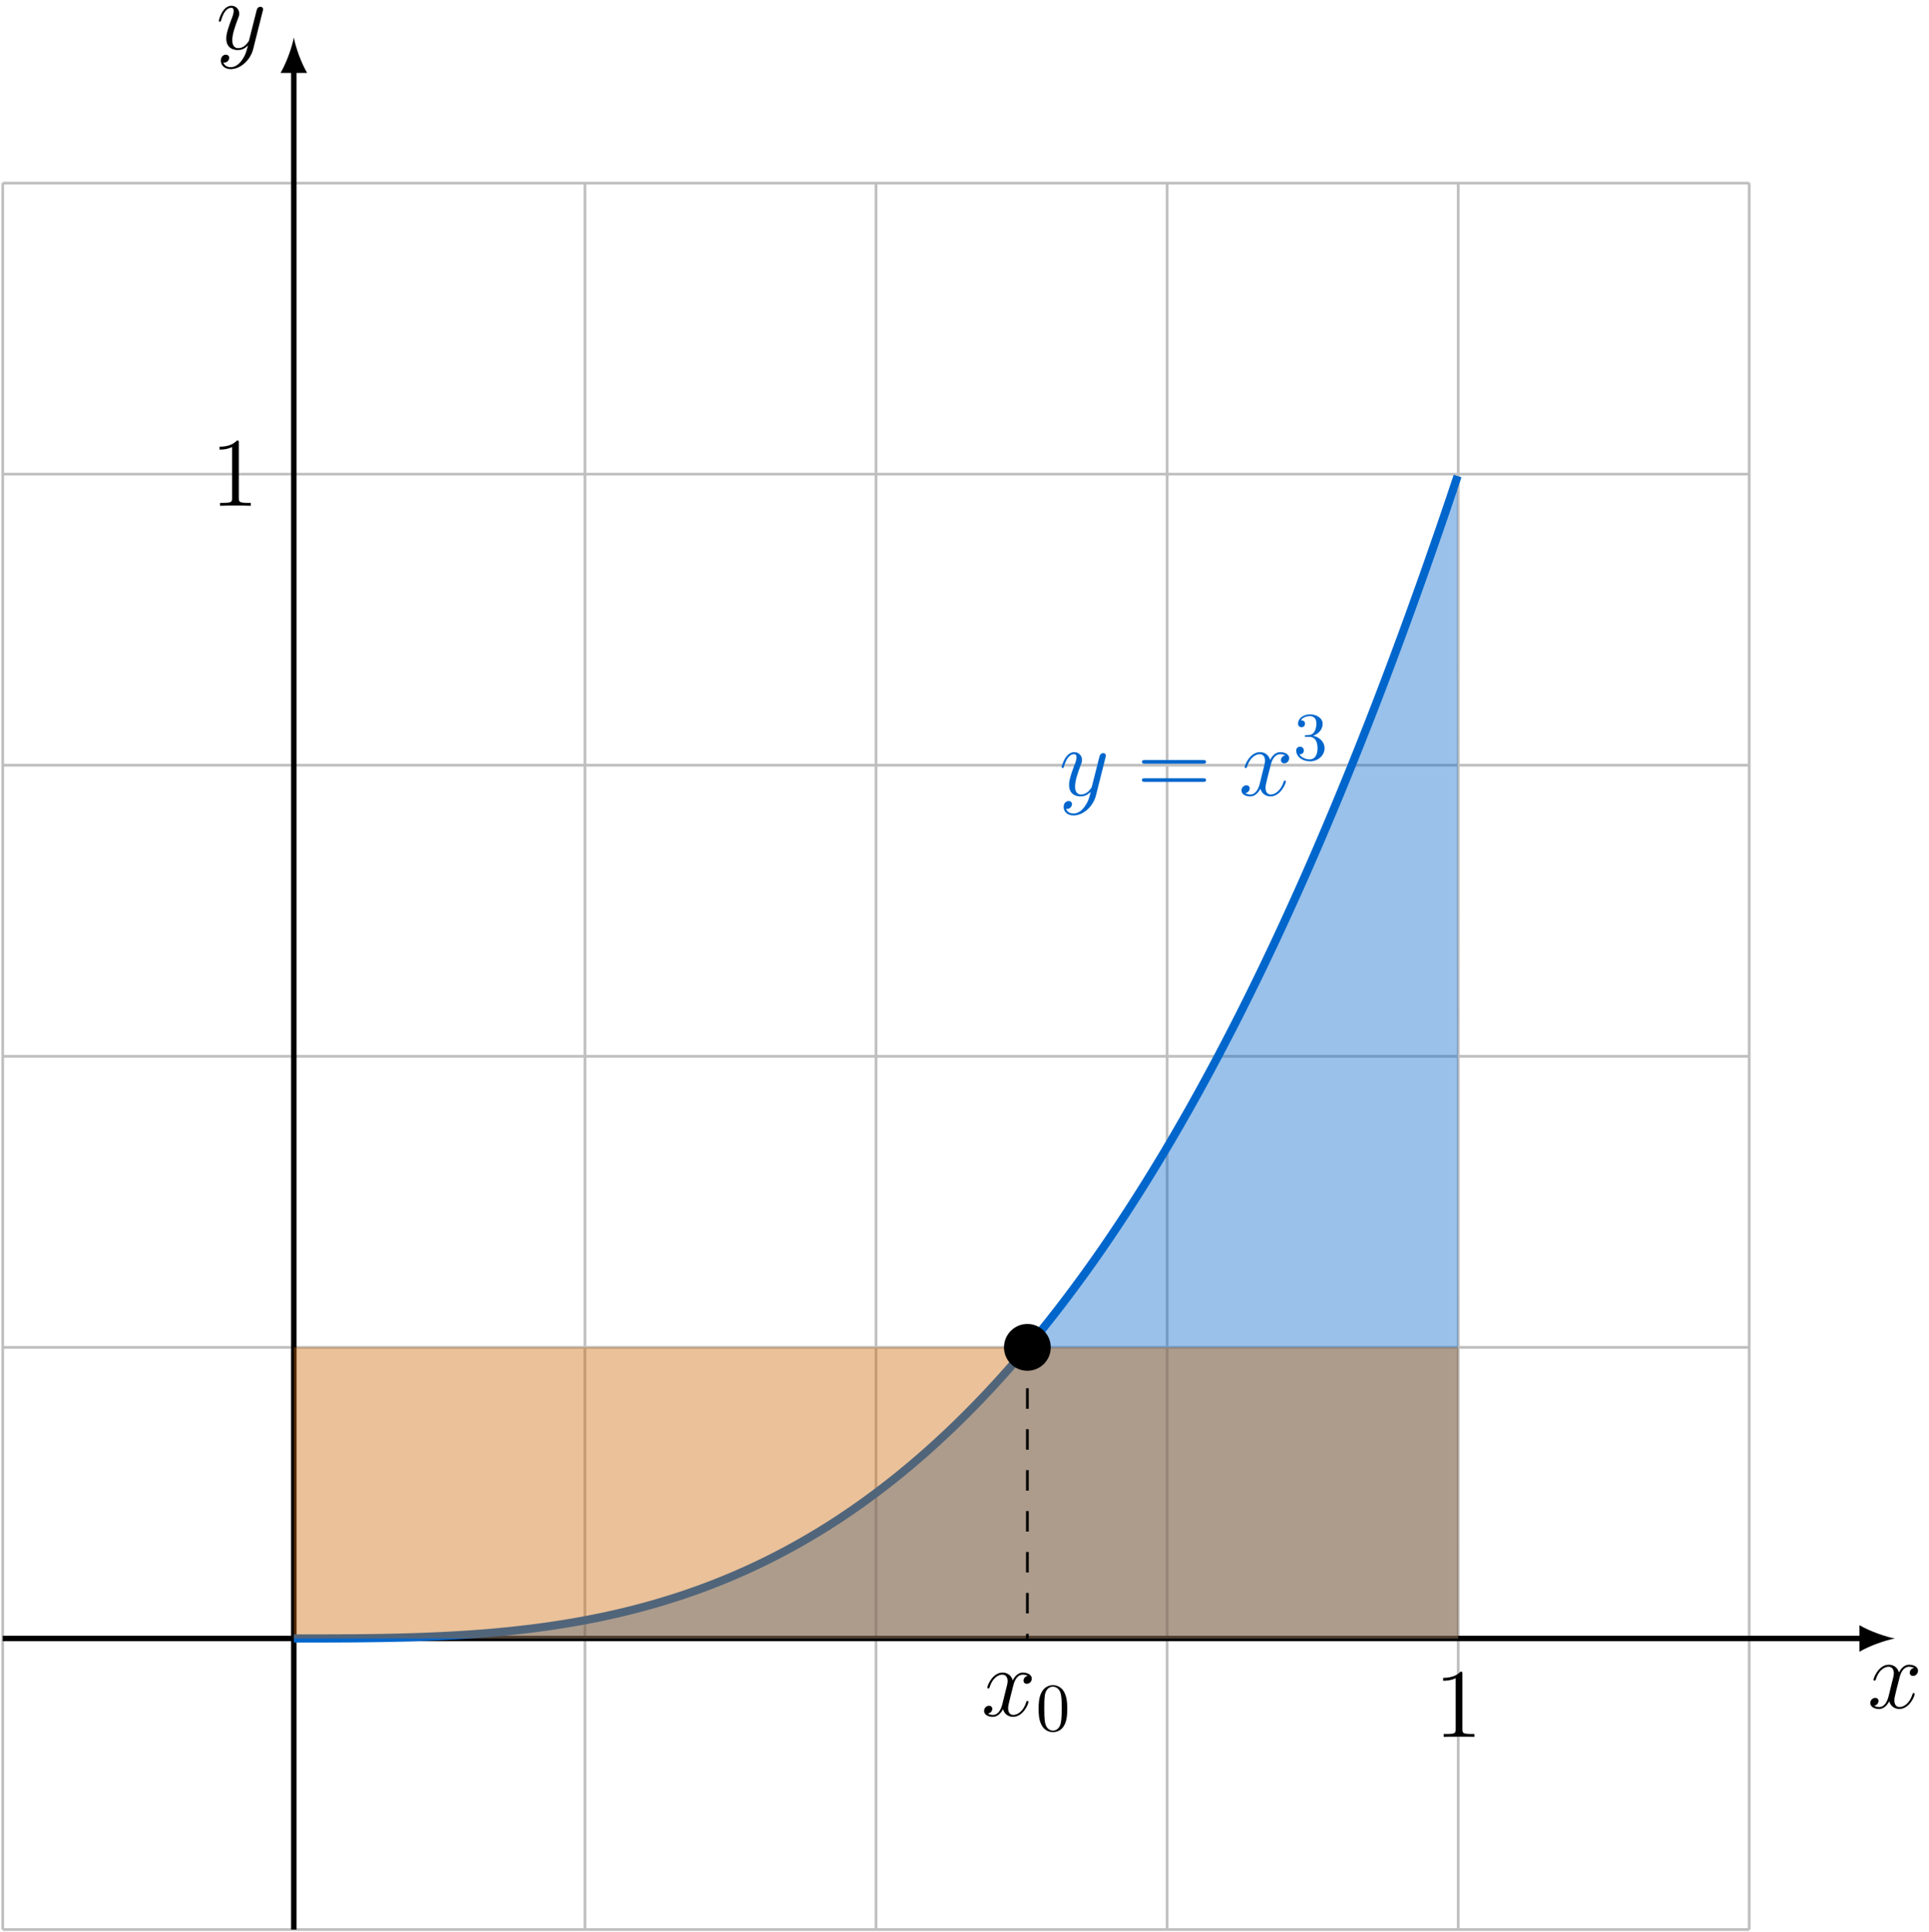 <?xml version="1.0" encoding="UTF-8"?>
<svg xmlns="http://www.w3.org/2000/svg" xmlns:xlink="http://www.w3.org/1999/xlink" width="281.764" height="282.256" viewBox="0 0 281.764 282.256">
<defs>
<g>
<g id="glyph-0-0">
<path d="M 6.797 -5.859 C 6.344 -5.766 6.172 -5.422 6.172 -5.156 C 6.172 -4.812 6.438 -4.688 6.641 -4.688 C 7.078 -4.688 7.375 -5.062 7.375 -5.453 C 7.375 -6.047 6.688 -6.328 6.078 -6.328 C 5.203 -6.328 4.719 -5.469 4.594 -5.188 C 4.266 -6.266 3.375 -6.328 3.109 -6.328 C 1.656 -6.328 0.875 -4.453 0.875 -4.125 C 0.875 -4.078 0.938 -4 1.031 -4 C 1.141 -4 1.172 -4.094 1.203 -4.141 C 1.688 -5.734 2.656 -6.031 3.062 -6.031 C 3.719 -6.031 3.844 -5.438 3.844 -5.094 C 3.844 -4.781 3.766 -4.453 3.578 -3.766 L 3.094 -1.797 C 2.891 -0.938 2.469 -0.141 1.703 -0.141 C 1.641 -0.141 1.281 -0.141 0.969 -0.328 C 1.484 -0.438 1.609 -0.859 1.609 -1.031 C 1.609 -1.312 1.391 -1.484 1.125 -1.484 C 0.781 -1.484 0.406 -1.188 0.406 -0.734 C 0.406 -0.125 1.078 0.141 1.688 0.141 C 2.375 0.141 2.875 -0.406 3.172 -0.984 C 3.406 -0.141 4.109 0.141 4.641 0.141 C 6.109 0.141 6.891 -1.734 6.891 -2.047 C 6.891 -2.125 6.828 -2.188 6.734 -2.188 C 6.609 -2.188 6.594 -2.109 6.562 -2 C 6.172 -0.734 5.328 -0.141 4.688 -0.141 C 4.188 -0.141 3.922 -0.516 3.922 -1.109 C 3.922 -1.422 3.969 -1.656 4.203 -2.594 L 4.703 -4.547 C 4.922 -5.406 5.406 -6.031 6.062 -6.031 C 6.094 -6.031 6.5 -6.031 6.797 -5.859 Z M 6.797 -5.859 "/>
</g>
<g id="glyph-0-1">
<path d="M 3.766 1.609 C 3.391 2.156 2.828 2.641 2.125 2.641 C 1.953 2.641 1.266 2.609 1.047 1.953 C 1.094 1.969 1.156 1.969 1.188 1.969 C 1.625 1.969 1.906 1.594 1.906 1.266 C 1.906 0.938 1.641 0.812 1.422 0.812 C 1.188 0.812 0.688 0.984 0.688 1.688 C 0.688 2.422 1.312 2.922 2.125 2.922 C 3.562 2.922 5 1.609 5.406 0.016 L 6.812 -5.578 C 6.828 -5.656 6.859 -5.734 6.859 -5.828 C 6.859 -6.031 6.688 -6.188 6.469 -6.188 C 6.344 -6.188 6.031 -6.125 5.922 -5.688 L 4.859 -1.484 C 4.797 -1.219 4.797 -1.188 4.672 -1.031 C 4.391 -0.625 3.922 -0.141 3.234 -0.141 C 2.422 -0.141 2.359 -0.938 2.359 -1.312 C 2.359 -2.141 2.734 -3.234 3.125 -4.281 C 3.281 -4.688 3.375 -4.891 3.375 -5.172 C 3.375 -5.781 2.938 -6.328 2.234 -6.328 C 0.922 -6.328 0.391 -4.25 0.391 -4.125 C 0.391 -4.078 0.438 -4 0.547 -4 C 0.672 -4 0.688 -4.062 0.75 -4.266 C 1.094 -5.469 1.641 -6.031 2.188 -6.031 C 2.328 -6.031 2.562 -6.031 2.562 -5.562 C 2.562 -5.188 2.406 -4.781 2.188 -4.234 C 1.484 -2.359 1.484 -1.875 1.484 -1.531 C 1.484 -0.172 2.469 0.141 3.188 0.141 C 3.594 0.141 4.109 0.016 4.625 -0.516 L 4.641 -0.5 C 4.422 0.344 4.281 0.906 3.766 1.609 Z M 3.766 1.609 "/>
</g>
<g id="glyph-1-0">
<path d="M 9.688 -4.641 C 9.891 -4.641 10.141 -4.641 10.141 -4.906 C 10.141 -5.172 9.891 -5.172 9.688 -5.172 L 1.234 -5.172 C 1.031 -5.172 0.781 -5.172 0.781 -4.922 C 0.781 -4.641 1.016 -4.641 1.234 -4.641 Z M 9.688 -1.984 C 9.891 -1.984 10.141 -1.984 10.141 -2.234 C 10.141 -2.516 9.891 -2.516 9.688 -2.516 L 1.234 -2.516 C 1.031 -2.516 0.781 -2.516 0.781 -2.25 C 0.781 -1.984 1.016 -1.984 1.234 -1.984 Z M 9.688 -1.984 "/>
</g>
<g id="glyph-1-1">
<path d="M 4.125 -9.188 C 4.125 -9.531 4.125 -9.531 3.844 -9.531 C 3.5 -9.156 2.781 -8.625 1.312 -8.625 L 1.312 -8.203 C 1.641 -8.203 2.359 -8.203 3.141 -8.578 L 3.141 -1.109 C 3.141 -0.594 3.094 -0.422 1.844 -0.422 L 1.391 -0.422 L 1.391 0 C 1.781 -0.031 3.172 -0.031 3.641 -0.031 C 4.109 -0.031 5.5 -0.031 5.875 0 L 5.875 -0.422 L 5.438 -0.422 C 4.172 -0.422 4.125 -0.594 4.125 -1.109 Z M 4.125 -9.188 "/>
</g>
<g id="glyph-2-0">
<path d="M 2.891 -3.516 C 3.703 -3.781 4.281 -4.469 4.281 -5.266 C 4.281 -6.078 3.406 -6.641 2.453 -6.641 C 1.453 -6.641 0.688 -6.047 0.688 -5.281 C 0.688 -4.953 0.906 -4.766 1.203 -4.766 C 1.5 -4.766 1.703 -4.984 1.703 -5.281 C 1.703 -5.766 1.234 -5.766 1.094 -5.766 C 1.391 -6.266 2.047 -6.391 2.406 -6.391 C 2.828 -6.391 3.375 -6.172 3.375 -5.281 C 3.375 -5.156 3.344 -4.578 3.094 -4.141 C 2.797 -3.656 2.453 -3.625 2.203 -3.625 C 2.125 -3.609 1.891 -3.594 1.812 -3.594 C 1.734 -3.578 1.672 -3.562 1.672 -3.469 C 1.672 -3.359 1.734 -3.359 1.906 -3.359 L 2.344 -3.359 C 3.156 -3.359 3.531 -2.688 3.531 -1.703 C 3.531 -0.344 2.844 -0.062 2.406 -0.062 C 1.969 -0.062 1.219 -0.234 0.875 -0.812 C 1.219 -0.766 1.531 -0.984 1.531 -1.359 C 1.531 -1.719 1.266 -1.922 0.984 -1.922 C 0.734 -1.922 0.422 -1.781 0.422 -1.344 C 0.422 -0.438 1.344 0.219 2.438 0.219 C 3.656 0.219 4.562 -0.688 4.562 -1.703 C 4.562 -2.516 3.922 -3.297 2.891 -3.516 Z M 2.891 -3.516 "/>
</g>
<g id="glyph-2-1">
<path d="M 4.578 -3.188 C 4.578 -3.984 4.531 -4.781 4.188 -5.516 C 3.734 -6.484 2.906 -6.641 2.5 -6.641 C 1.891 -6.641 1.172 -6.375 0.75 -5.453 C 0.438 -4.766 0.391 -3.984 0.391 -3.188 C 0.391 -2.438 0.422 -1.547 0.844 -0.781 C 1.266 0.016 2 0.219 2.484 0.219 C 3.016 0.219 3.781 0.016 4.219 -0.938 C 4.531 -1.625 4.578 -2.406 4.578 -3.188 Z M 2.484 0 C 2.094 0 1.5 -0.25 1.328 -1.203 C 1.219 -1.797 1.219 -2.719 1.219 -3.312 C 1.219 -3.953 1.219 -4.609 1.297 -5.141 C 1.484 -6.328 2.234 -6.422 2.484 -6.422 C 2.812 -6.422 3.469 -6.234 3.656 -5.25 C 3.766 -4.688 3.766 -3.938 3.766 -3.312 C 3.766 -2.562 3.766 -1.891 3.656 -1.25 C 3.5 -0.297 2.938 0 2.484 0 Z M 2.484 0 "/>
</g>
</g>
<clipPath id="clip-0">
<path clip-rule="nonzero" d="M 0 26 L 256 26 L 256 282.258 L 0 282.258 Z M 0 26 "/>
</clipPath>
<clipPath id="clip-1">
<path clip-rule="nonzero" d="M 42 9 L 44 9 L 44 282.258 L 42 282.258 Z M 42 9 "/>
</clipPath>
</defs>
<g clip-path="url(#clip-0)">
<path fill="none" stroke-width="0.399" stroke-linecap="butt" stroke-linejoin="miter" stroke="rgb(75%, 75%, 75%)" stroke-opacity="1" stroke-miterlimit="10" d="M -42.52 -42.521 L 212.602 -42.521 M -42.52 -0.002 L 212.602 -0.002 M -42.52 42.522 L 212.602 42.522 M -42.52 85.041 L 212.602 85.041 M -42.52 127.561 L 212.602 127.561 M -42.52 170.08 L 212.602 170.08 M -42.52 212.588 L 212.602 212.588 M -42.52 -42.521 L -42.52 212.6 M -0 -42.521 L -0 212.6 M 42.52 -42.521 L 42.52 212.6 M 85.039 -42.521 L 85.039 212.6 M 127.562 -42.521 L 127.562 212.6 M 170.082 -42.521 L 170.082 212.6 M 212.586 -42.521 L 212.586 212.6 " transform="matrix(1, 0, 0, -1, 42.918, 239.338)"/>
</g>
<path fill="none" stroke-width="0.797" stroke-linecap="butt" stroke-linejoin="miter" stroke="rgb(0%, 0%, 0%)" stroke-opacity="1" stroke-miterlimit="10" d="M -42.52 -0.002 L 229.199 -0.002 " transform="matrix(1, 0, 0, -1, 42.918, 239.338)"/>
<path fill-rule="nonzero" fill="rgb(0%, 0%, 0%)" fill-opacity="1" d="M 276.777 239.34 C 275.398 239.078 273.152 238.301 271.598 237.395 L 271.598 241.281 C 273.152 240.375 275.398 239.598 276.777 239.34 "/>
<g fill="rgb(0%, 0%, 0%)" fill-opacity="1">
<use xlink:href="#glyph-0-0" x="272.785" y="249.5"/>
</g>
<g clip-path="url(#clip-1)">
<path fill="none" stroke-width="0.797" stroke-linecap="butt" stroke-linejoin="miter" stroke="rgb(0%, 0%, 0%)" stroke-opacity="1" stroke-miterlimit="10" d="M -0 -42.521 L -0 229.197 " transform="matrix(1, 0, 0, -1, 42.918, 239.338)"/>
</g>
<path fill-rule="nonzero" fill="rgb(0%, 0%, 0%)" fill-opacity="1" d="M 42.918 5.477 C 42.66 6.859 41.883 9.102 40.977 10.656 L 44.859 10.656 C 43.953 9.102 43.176 6.859 42.918 5.477 "/>
<g fill="rgb(0%, 0%, 0%)" fill-opacity="1">
<use xlink:href="#glyph-0-1" x="31.569" y="7.173"/>
</g>
<path fill-rule="nonzero" fill="rgb(0%, 40.015%, 79.999%)" fill-opacity="0.4" d="M 42.918 239.34 C 42.918 239.34 43.164 239.34 43.258 239.34 C 43.352 239.34 43.504 239.34 43.598 239.34 C 43.691 239.34 43.844 239.34 43.938 239.34 C 44.031 239.34 44.184 239.34 44.277 239.34 C 44.371 239.34 44.523 239.34 44.617 239.34 C 44.711 239.34 44.863 239.34 44.957 239.34 C 45.051 239.34 45.203 239.34 45.297 239.34 C 45.391 239.34 45.543 239.336 45.637 239.336 C 45.73 239.336 45.883 239.336 45.977 239.336 C 46.07 239.336 46.223 239.336 46.316 239.336 C 46.41 239.336 46.562 239.336 46.656 239.336 C 46.754 239.336 46.902 239.336 46.996 239.336 C 47.094 239.336 47.242 239.336 47.336 239.336 C 47.434 239.336 47.582 239.336 47.676 239.336 C 47.773 239.336 47.922 239.332 48.02 239.332 C 48.113 239.332 48.262 239.332 48.359 239.332 C 48.453 239.332 48.602 239.332 48.699 239.332 C 48.793 239.332 48.941 239.332 49.039 239.332 C 49.133 239.328 49.281 239.328 49.379 239.328 C 49.473 239.328 49.625 239.328 49.719 239.328 C 49.812 239.328 49.965 239.328 50.059 239.324 C 50.152 239.324 50.305 239.324 50.398 239.324 C 50.492 239.324 50.645 239.324 50.738 239.32 C 50.832 239.32 50.984 239.32 51.078 239.32 C 51.172 239.32 51.324 239.316 51.418 239.316 C 51.512 239.316 51.664 239.316 51.758 239.316 C 51.852 239.312 52.004 239.312 52.098 239.312 C 52.191 239.312 52.344 239.309 52.438 239.309 C 52.531 239.309 52.684 239.305 52.777 239.305 C 52.871 239.305 53.023 239.301 53.117 239.301 C 53.211 239.301 53.363 239.301 53.457 239.297 C 53.551 239.297 53.703 239.297 53.797 239.293 C 53.891 239.293 54.043 239.289 54.137 239.289 C 54.23 239.289 54.383 239.285 54.477 239.285 C 54.57 239.285 54.723 239.281 54.816 239.281 C 54.91 239.277 55.062 239.277 55.156 239.273 C 55.25 239.273 55.402 239.27 55.496 239.27 C 55.59 239.27 55.742 239.266 55.836 239.266 C 55.93 239.262 56.082 239.258 56.176 239.258 C 56.27 239.258 56.422 239.254 56.516 239.25 C 56.609 239.25 56.762 239.246 56.855 239.246 C 56.953 239.242 57.102 239.238 57.195 239.238 C 57.293 239.234 57.441 239.23 57.535 239.23 C 57.633 239.227 57.781 239.227 57.875 239.223 C 57.973 239.219 58.121 239.219 58.219 239.215 C 58.312 239.211 58.461 239.207 58.559 239.207 C 58.652 239.203 58.801 239.199 58.898 239.195 C 58.992 239.195 59.141 239.191 59.238 239.188 C 59.332 239.188 59.48 239.18 59.578 239.18 C 59.672 239.176 59.824 239.172 59.918 239.168 C 60.012 239.164 60.164 239.16 60.258 239.16 C 60.352 239.156 60.504 239.148 60.598 239.148 C 60.691 239.145 60.844 239.141 60.938 239.137 C 61.031 239.133 61.184 239.129 61.277 239.125 C 61.371 239.121 61.523 239.117 61.617 239.113 C 61.711 239.109 61.863 239.102 61.957 239.102 C 62.051 239.098 62.203 239.09 62.297 239.086 C 62.391 239.082 62.543 239.078 62.637 239.074 C 62.73 239.07 62.883 239.062 62.977 239.059 C 63.07 239.055 63.223 239.051 63.316 239.043 C 63.41 239.039 63.562 239.035 63.656 239.031 C 63.75 239.027 63.902 239.02 63.996 239.016 C 64.09 239.012 64.242 239.004 64.336 239 C 64.43 238.996 64.582 238.988 64.676 238.984 C 64.77 238.977 64.922 238.969 65.016 238.965 C 65.109 238.961 65.262 238.953 65.355 238.949 C 65.449 238.941 65.602 238.934 65.695 238.93 C 65.789 238.926 65.941 238.918 66.035 238.91 C 66.129 238.906 66.281 238.898 66.375 238.891 C 66.469 238.887 66.621 238.879 66.715 238.871 C 66.812 238.867 66.961 238.859 67.055 238.852 C 67.152 238.848 67.301 238.836 67.395 238.832 C 67.492 238.824 67.641 238.816 67.734 238.809 C 67.832 238.805 67.98 238.793 68.074 238.789 C 68.172 238.781 68.32 238.77 68.418 238.766 C 68.512 238.758 68.66 238.75 68.758 238.742 C 68.852 238.734 69 238.727 69.098 238.719 C 69.191 238.711 69.34 238.699 69.438 238.695 C 69.531 238.688 69.684 238.676 69.777 238.668 C 69.871 238.66 70.023 238.648 70.117 238.645 C 70.211 238.637 70.363 238.625 70.457 238.617 C 70.551 238.609 70.703 238.598 70.797 238.59 C 70.891 238.582 71.043 238.57 71.137 238.562 C 71.23 238.555 71.383 238.543 71.477 238.535 C 71.57 238.527 71.723 238.512 71.816 238.504 C 71.91 238.496 72.062 238.484 72.156 238.473 C 72.25 238.465 72.402 238.453 72.496 238.445 C 72.59 238.434 72.742 238.422 72.836 238.414 C 72.93 238.402 73.082 238.391 73.176 238.383 C 73.27 238.371 73.422 238.355 73.516 238.348 C 73.609 238.34 73.762 238.324 73.855 238.316 C 73.949 238.305 74.102 238.289 74.195 238.281 C 74.289 238.27 74.441 238.254 74.535 238.246 C 74.629 238.234 74.781 238.219 74.875 238.211 C 74.969 238.199 75.121 238.184 75.215 238.172 C 75.309 238.164 75.461 238.148 75.555 238.137 C 75.648 238.125 75.801 238.109 75.895 238.098 C 75.988 238.09 76.141 238.07 76.234 238.059 C 76.328 238.051 76.48 238.031 76.574 238.02 C 76.668 238.008 76.82 237.992 76.914 237.98 C 77.012 237.969 77.16 237.949 77.254 237.938 C 77.352 237.926 77.5 237.91 77.594 237.898 C 77.691 237.887 77.84 237.867 77.934 237.855 C 78.031 237.844 78.18 237.824 78.273 237.812 C 78.371 237.797 78.52 237.777 78.617 237.766 C 78.711 237.754 78.859 237.734 78.957 237.719 C 79.051 237.707 79.199 237.688 79.297 237.676 C 79.391 237.66 79.539 237.641 79.637 237.629 C 79.73 237.613 79.883 237.594 79.977 237.578 C 80.07 237.566 80.223 237.543 80.316 237.531 C 80.41 237.516 80.562 237.496 80.656 237.48 C 80.75 237.465 80.902 237.445 80.996 237.43 C 81.09 237.414 81.242 237.395 81.336 237.379 C 81.43 237.363 81.582 237.34 81.676 237.324 C 81.77 237.312 81.922 237.289 82.016 237.273 C 82.109 237.258 82.262 237.234 82.355 237.219 C 82.449 237.203 82.602 237.18 82.695 237.164 C 82.789 237.148 82.941 237.121 83.035 237.105 C 83.129 237.09 83.281 237.066 83.375 237.051 C 83.469 237.031 83.621 237.008 83.715 236.992 C 83.809 236.977 83.961 236.949 84.055 236.93 C 84.148 236.914 84.301 236.887 84.395 236.871 C 84.488 236.855 84.641 236.828 84.734 236.812 C 84.828 236.793 84.98 236.766 85.074 236.75 C 85.168 236.73 85.32 236.703 85.414 236.684 C 85.508 236.668 85.66 236.641 85.754 236.621 C 85.848 236.605 86 236.574 86.094 236.555 C 86.188 236.539 86.34 236.508 86.434 236.488 C 86.527 236.473 86.68 236.441 86.773 236.422 C 86.867 236.402 87.02 236.375 87.113 236.355 C 87.211 236.336 87.359 236.305 87.453 236.285 C 87.551 236.266 87.699 236.234 87.793 236.215 C 87.891 236.195 88.039 236.164 88.133 236.145 C 88.23 236.121 88.379 236.09 88.473 236.07 C 88.57 236.051 88.719 236.016 88.816 235.996 C 88.91 235.977 89.059 235.941 89.156 235.922 C 89.25 235.902 89.398 235.867 89.496 235.844 C 89.59 235.824 89.738 235.789 89.836 235.77 C 89.93 235.746 90.082 235.711 90.176 235.691 C 90.27 235.668 90.422 235.633 90.516 235.609 C 90.609 235.59 90.762 235.555 90.855 235.531 C 90.949 235.508 91.102 235.473 91.195 235.449 C 91.289 235.426 91.441 235.391 91.535 235.367 C 91.629 235.344 91.781 235.305 91.875 235.281 C 91.969 235.258 92.121 235.223 92.215 235.199 C 92.309 235.172 92.461 235.137 92.555 235.109 C 92.648 235.086 92.801 235.047 92.895 235.023 C 92.988 235 93.141 234.961 93.234 234.934 C 93.328 234.91 93.48 234.871 93.574 234.844 C 93.668 234.82 93.82 234.777 93.914 234.754 C 94.008 234.727 94.16 234.688 94.254 234.66 C 94.348 234.637 94.5 234.594 94.594 234.566 C 94.688 234.543 94.84 234.5 94.934 234.473 C 95.027 234.445 95.18 234.402 95.273 234.379 C 95.367 234.352 95.52 234.309 95.613 234.281 C 95.707 234.254 95.859 234.207 95.953 234.18 C 96.047 234.152 96.199 234.109 96.293 234.082 C 96.387 234.055 96.539 234.008 96.633 233.98 C 96.727 233.953 96.879 233.906 96.973 233.879 C 97.066 233.852 97.219 233.805 97.312 233.773 C 97.41 233.746 97.559 233.699 97.652 233.668 C 97.75 233.641 97.898 233.594 97.992 233.562 C 98.09 233.535 98.238 233.484 98.332 233.457 C 98.43 233.426 98.578 233.375 98.676 233.348 C 98.77 233.316 98.918 233.266 99.016 233.234 C 99.109 233.207 99.258 233.156 99.355 233.125 C 99.449 233.094 99.598 233.043 99.695 233.012 C 99.789 232.98 99.938 232.93 100.035 232.898 C 100.129 232.867 100.281 232.812 100.375 232.781 C 100.469 232.75 100.621 232.695 100.715 232.664 C 100.809 232.633 100.961 232.578 101.055 232.547 C 101.148 232.512 101.301 232.461 101.395 232.426 C 101.488 232.395 101.641 232.34 101.734 232.305 C 101.828 232.27 101.98 232.215 102.074 232.184 C 102.168 232.148 102.32 232.094 102.414 232.059 C 102.508 232.023 102.66 231.969 102.754 231.934 C 102.848 231.898 103 231.84 103.094 231.805 C 103.188 231.77 103.34 231.715 103.434 231.676 C 103.527 231.641 103.68 231.586 103.773 231.547 C 103.867 231.512 104.02 231.453 104.113 231.418 C 104.207 231.379 104.359 231.32 104.453 231.285 C 104.547 231.246 104.699 231.188 104.793 231.148 C 104.887 231.113 105.039 231.051 105.133 231.012 C 105.227 230.977 105.379 230.914 105.473 230.875 C 105.566 230.84 105.719 230.777 105.812 230.738 C 105.906 230.699 106.059 230.637 106.152 230.598 C 106.246 230.559 106.398 230.496 106.492 230.457 C 106.586 230.418 106.738 230.352 106.832 230.312 C 106.926 230.273 107.078 230.207 107.172 230.168 C 107.266 230.125 107.418 230.062 107.512 230.02 C 107.609 229.98 107.758 229.914 107.852 229.875 C 107.949 229.832 108.098 229.766 108.191 229.723 C 108.289 229.684 108.438 229.613 108.531 229.574 C 108.629 229.531 108.777 229.465 108.875 229.422 C 108.969 229.379 109.117 229.309 109.215 229.266 C 109.309 229.223 109.457 229.152 109.555 229.109 C 109.648 229.066 109.797 228.996 109.895 228.953 C 109.988 228.91 110.137 228.84 110.234 228.793 C 110.328 228.75 110.48 228.68 110.574 228.633 C 110.668 228.59 110.82 228.516 110.914 228.473 C 111.008 228.426 111.16 228.352 111.254 228.309 C 111.348 228.262 111.5 228.188 111.594 228.141 C 111.688 228.094 111.84 228.02 111.934 227.977 C 112.027 227.93 112.18 227.852 112.273 227.805 C 112.367 227.758 112.52 227.684 112.613 227.637 C 112.707 227.59 112.859 227.512 112.953 227.465 C 113.047 227.414 113.199 227.34 113.293 227.289 C 113.387 227.242 113.539 227.164 113.633 227.113 C 113.727 227.066 113.879 226.988 113.973 226.938 C 114.066 226.887 114.219 226.809 114.312 226.758 C 114.406 226.707 114.559 226.629 114.652 226.578 C 114.746 226.527 114.898 226.445 114.992 226.395 C 115.086 226.344 115.238 226.262 115.332 226.211 C 115.426 226.16 115.578 226.078 115.672 226.027 C 115.766 225.973 115.918 225.891 116.012 225.84 C 116.105 225.785 116.258 225.703 116.352 225.648 C 116.445 225.598 116.598 225.512 116.691 225.457 C 116.785 225.406 116.938 225.32 117.031 225.266 C 117.125 225.211 117.277 225.125 117.371 225.07 C 117.469 225.016 117.617 224.93 117.711 224.875 C 117.809 224.82 117.957 224.73 118.051 224.676 C 118.148 224.621 118.297 224.531 118.391 224.477 C 118.488 224.422 118.637 224.332 118.73 224.273 C 118.828 224.219 118.977 224.129 119.074 224.07 C 119.168 224.016 119.316 223.922 119.414 223.867 C 119.508 223.809 119.656 223.715 119.754 223.66 C 119.848 223.602 119.996 223.508 120.094 223.449 C 120.188 223.391 120.34 223.297 120.434 223.238 C 120.527 223.18 120.68 223.086 120.773 223.027 C 120.867 222.965 121.02 222.871 121.113 222.812 C 121.207 222.75 121.359 222.656 121.453 222.594 C 121.547 222.535 121.699 222.438 121.793 222.375 C 121.887 222.316 122.039 222.219 122.133 222.156 C 122.227 222.094 122.379 221.996 122.473 221.934 C 122.566 221.871 122.719 221.773 122.812 221.711 C 122.906 221.648 123.059 221.547 123.152 221.484 C 123.246 221.422 123.398 221.32 123.492 221.254 C 123.586 221.191 123.738 221.09 123.832 221.027 C 123.926 220.961 124.078 220.859 124.172 220.793 C 124.266 220.73 124.418 220.625 124.512 220.559 C 124.605 220.496 124.758 220.391 124.852 220.324 C 124.945 220.258 125.098 220.152 125.191 220.086 C 125.285 220.02 125.438 219.914 125.531 219.848 C 125.625 219.781 125.777 219.672 125.871 219.605 C 125.965 219.539 126.117 219.43 126.211 219.363 C 126.305 219.293 126.457 219.184 126.551 219.117 C 126.645 219.047 126.797 218.938 126.891 218.867 C 126.984 218.801 127.137 218.688 127.23 218.617 C 127.324 218.551 127.477 218.438 127.57 218.367 C 127.668 218.297 127.816 218.184 127.91 218.113 C 128.008 218.043 128.156 217.93 128.25 217.859 C 128.348 217.785 128.496 217.672 128.59 217.602 C 128.688 217.527 128.836 217.414 128.93 217.34 C 129.027 217.27 129.176 217.152 129.273 217.078 C 129.367 217.004 129.516 216.887 129.613 216.816 C 129.707 216.742 129.855 216.621 129.953 216.547 C 130.047 216.473 130.195 216.355 130.293 216.281 C 130.387 216.207 130.539 216.086 130.633 216.012 C 130.727 215.934 130.879 215.812 130.973 215.738 C 131.066 215.66 131.219 215.539 131.312 215.465 C 131.406 215.387 131.559 215.266 131.652 215.188 C 131.746 215.109 131.898 214.984 131.992 214.906 C 132.086 214.832 132.238 214.707 132.332 214.625 C 132.426 214.547 132.578 214.422 132.672 214.344 C 132.766 214.266 132.918 214.137 133.012 214.059 C 133.105 213.98 133.258 213.852 133.352 213.773 C 133.445 213.691 133.598 213.562 133.691 213.48 C 133.785 213.402 133.938 213.273 134.031 213.191 C 134.125 213.109 134.277 212.98 134.371 212.898 C 134.465 212.816 134.617 212.684 134.711 212.602 C 134.805 212.52 134.957 212.387 135.051 212.305 C 135.145 212.219 135.297 212.086 135.391 212.004 C 135.484 211.918 135.637 211.785 135.73 211.699 C 135.824 211.617 135.977 211.48 136.07 211.395 C 136.164 211.309 136.316 211.172 136.41 211.086 C 136.504 211.004 136.656 210.863 136.75 210.777 C 136.844 210.691 136.996 210.555 137.09 210.469 C 137.184 210.379 137.336 210.242 137.43 210.152 C 137.523 210.066 137.676 209.926 137.77 209.836 C 137.867 209.75 138.016 209.609 138.109 209.52 C 138.207 209.43 138.355 209.289 138.449 209.199 C 138.547 209.109 138.695 208.965 138.789 208.875 C 138.887 208.785 139.035 208.641 139.133 208.551 C 139.227 208.461 139.375 208.312 139.473 208.223 C 139.566 208.133 139.715 207.984 139.812 207.891 C 139.906 207.801 140.055 207.652 140.152 207.559 C 140.246 207.469 140.395 207.32 140.492 207.227 C 140.586 207.133 140.738 206.984 140.832 206.891 C 140.926 206.797 141.078 206.645 141.172 206.551 C 141.266 206.457 141.418 206.305 141.512 206.207 C 141.605 206.113 141.758 205.961 141.852 205.863 C 141.945 205.77 142.098 205.613 142.191 205.52 C 142.285 205.422 142.438 205.266 142.531 205.168 C 142.625 205.07 142.777 204.914 142.871 204.816 C 142.965 204.719 143.117 204.562 143.211 204.465 C 143.305 204.367 143.457 204.207 143.551 204.109 C 143.645 204.012 143.797 203.852 143.891 203.75 C 143.984 203.652 144.137 203.492 144.23 203.391 C 144.324 203.289 144.477 203.129 144.57 203.027 C 144.664 202.926 144.816 202.762 144.91 202.66 C 145.004 202.559 145.156 202.395 145.25 202.293 C 145.344 202.191 145.496 202.027 145.59 201.922 C 145.684 201.82 145.836 201.652 145.93 201.551 C 146.023 201.445 146.176 201.281 146.27 201.176 C 146.363 201.07 146.516 200.902 146.609 200.797 C 146.703 200.691 146.855 200.523 146.949 200.418 C 147.043 200.312 147.195 200.141 147.289 200.035 C 147.383 199.926 147.535 199.754 147.629 199.648 C 147.723 199.543 147.875 199.367 147.969 199.262 C 148.066 199.152 148.215 198.98 148.309 198.871 C 148.406 198.762 148.555 198.586 148.648 198.477 C 148.746 198.367 148.895 198.191 148.988 198.082 C 149.086 197.973 149.234 197.793 149.332 197.684 C 149.426 197.574 149.574 197.395 149.672 197.285 C 149.766 197.172 149.914 196.992 150.012 196.879 C 150.105 196.77 150.254 196.586 150.352 196.473 C 150.445 196.363 150.594 196.18 150.691 196.066 C 150.785 195.953 150.938 195.77 151.031 195.656 C 151.125 195.543 151.277 195.359 151.371 195.242 C 151.465 195.129 151.617 194.941 151.711 194.824 C 151.805 194.711 151.957 194.523 152.051 194.406 C 152.145 194.293 152.297 194.105 152.391 193.988 C 152.484 193.871 152.637 193.68 152.73 193.562 C 152.824 193.445 152.977 193.254 153.07 193.137 C 153.164 193.016 153.316 192.828 153.41 192.707 C 153.504 192.586 153.656 192.395 153.75 192.273 C 153.844 192.156 153.996 191.961 154.09 191.84 C 154.184 191.719 154.336 191.523 154.43 191.402 C 154.523 191.281 154.676 191.086 154.77 190.965 C 154.863 190.84 155.016 190.645 155.109 190.523 C 155.203 190.398 155.355 190.199 155.449 190.078 C 155.543 189.953 155.695 189.754 155.789 189.629 C 155.883 189.504 156.035 189.305 156.129 189.18 C 156.223 189.051 156.375 188.852 156.469 188.723 C 156.562 188.598 156.715 188.395 156.809 188.27 C 156.902 188.141 157.055 187.938 157.148 187.809 C 157.242 187.684 157.395 187.477 157.488 187.348 C 157.582 187.223 157.734 187.016 157.828 186.883 C 157.922 186.754 158.074 186.547 158.168 186.418 C 158.266 186.289 158.414 186.078 158.508 185.949 C 158.605 185.816 158.754 185.605 158.848 185.477 C 158.945 185.344 159.094 185.133 159.188 185 C 159.285 184.867 159.434 184.656 159.531 184.523 C 159.625 184.391 159.773 184.176 159.871 184.039 C 159.965 183.906 160.113 183.691 160.211 183.559 C 160.305 183.422 160.453 183.207 160.551 183.07 C 160.645 182.934 160.793 182.719 160.891 182.582 C 160.984 182.445 161.137 182.227 161.23 182.09 C 161.324 181.953 161.477 181.734 161.57 181.594 C 161.664 181.457 161.816 181.234 161.91 181.098 C 162.004 180.957 162.156 180.734 162.25 180.598 C 162.344 180.457 162.496 180.234 162.59 180.094 C 162.684 179.953 162.836 179.727 162.93 179.586 C 163.023 179.445 163.176 179.219 163.27 179.078 C 163.363 178.934 163.516 178.707 163.609 178.566 C 163.703 178.422 163.855 178.191 163.949 178.051 C 164.043 177.906 164.195 177.676 164.289 177.531 C 164.383 177.387 164.535 177.156 164.629 177.012 C 164.723 176.867 164.875 176.633 164.969 176.488 C 165.062 176.34 165.215 176.105 165.309 175.961 C 165.402 175.812 165.555 175.578 165.648 175.43 C 165.742 175.285 165.895 175.047 165.988 174.898 C 166.082 174.75 166.234 174.512 166.328 174.363 C 166.422 174.215 166.574 173.973 166.668 173.824 C 166.762 173.676 166.914 173.434 167.008 173.281 C 167.102 173.133 167.254 172.891 167.348 172.738 C 167.441 172.586 167.594 172.344 167.688 172.191 C 167.781 172.039 167.934 171.793 168.027 171.641 C 168.125 171.488 168.273 171.242 168.367 171.086 C 168.465 170.934 168.613 170.688 168.707 170.531 C 168.805 170.375 168.953 170.129 169.047 169.973 C 169.145 169.816 169.293 169.566 169.387 169.41 C 169.484 169.254 169.633 169 169.73 168.844 C 169.824 168.688 169.973 168.434 170.07 168.277 C 170.164 168.117 170.312 167.863 170.41 167.703 C 170.504 167.547 170.652 167.289 170.75 167.129 C 170.844 166.969 170.996 166.711 171.09 166.551 C 171.184 166.391 171.336 166.133 171.43 165.973 C 171.523 165.809 171.676 165.551 171.77 165.387 C 171.863 165.223 172.016 164.965 172.109 164.801 C 172.203 164.637 172.355 164.375 172.449 164.211 C 172.543 164.047 172.695 163.781 172.789 163.617 C 172.883 163.453 173.035 163.188 173.129 163.02 C 173.223 162.855 173.375 162.59 173.469 162.422 C 173.562 162.254 173.715 161.988 173.809 161.82 C 173.902 161.652 174.055 161.383 174.148 161.215 C 174.242 161.043 174.395 160.773 174.488 160.605 C 174.582 160.434 174.734 160.164 174.828 159.992 C 174.922 159.824 175.074 159.551 175.168 159.379 C 175.262 159.207 175.414 158.93 175.508 158.758 C 175.602 158.586 175.754 158.312 175.848 158.137 C 175.941 157.965 176.094 157.688 176.188 157.512 C 176.281 157.34 176.434 157.059 176.527 156.887 C 176.621 156.711 176.773 156.43 176.867 156.254 C 176.961 156.078 177.113 155.797 177.207 155.621 C 177.301 155.445 177.453 155.16 177.547 154.984 C 177.641 154.805 177.793 154.52 177.887 154.344 C 177.98 154.164 178.133 153.879 178.227 153.699 C 178.324 153.52 178.473 153.23 178.566 153.051 C 178.664 152.871 178.812 152.582 178.906 152.402 C 179.004 152.219 179.152 151.93 179.246 151.746 C 179.344 151.566 179.492 151.273 179.586 151.09 C 179.684 150.906 179.832 150.613 179.93 150.43 C 180.023 150.246 180.172 149.949 180.27 149.766 C 180.363 149.582 180.512 149.285 180.609 149.102 C 180.703 148.914 180.852 148.617 180.949 148.43 C 181.043 148.242 181.195 147.945 181.289 147.758 C 181.383 147.57 181.535 147.27 181.629 147.078 C 181.723 146.891 181.875 146.59 181.969 146.398 C 182.062 146.211 182.215 145.906 182.309 145.715 C 182.402 145.527 182.555 145.219 182.648 145.031 C 182.742 144.84 182.895 144.531 182.988 144.34 C 183.082 144.148 183.234 143.84 183.328 143.645 C 183.422 143.453 183.574 143.141 183.668 142.949 C 183.762 142.754 183.914 142.441 184.008 142.25 C 184.102 142.055 184.254 141.742 184.348 141.547 C 184.441 141.348 184.594 141.035 184.688 140.84 C 184.781 140.641 184.934 140.324 185.027 140.129 C 185.121 139.93 185.273 139.613 185.367 139.414 C 185.461 139.215 185.613 138.898 185.707 138.695 C 185.801 138.496 185.953 138.176 186.047 137.977 C 186.141 137.777 186.293 137.453 186.387 137.254 C 186.48 137.051 186.633 136.727 186.727 136.523 C 186.82 136.324 186.973 135.996 187.066 135.793 C 187.16 135.59 187.312 135.262 187.406 135.059 C 187.5 134.855 187.652 134.527 187.746 134.32 C 187.84 134.117 187.992 133.785 188.086 133.582 C 188.18 133.375 188.332 133.043 188.426 132.836 C 188.523 132.629 188.672 132.297 188.766 132.086 C 188.863 131.879 189.012 131.547 189.105 131.336 C 189.203 131.129 189.352 130.789 189.445 130.582 C 189.543 130.371 189.691 130.031 189.789 129.82 C 189.883 129.609 190.031 129.273 190.129 129.059 C 190.223 128.848 190.371 128.508 190.469 128.293 C 190.562 128.082 190.711 127.738 190.809 127.523 C 190.902 127.309 191.051 126.965 191.148 126.75 C 191.242 126.535 191.395 126.191 191.488 125.977 C 191.582 125.758 191.734 125.41 191.828 125.195 C 191.922 124.977 192.074 124.629 192.168 124.41 C 192.262 124.195 192.414 123.844 192.508 123.625 C 192.602 123.406 192.754 123.055 192.848 122.832 C 192.941 122.613 193.094 122.258 193.188 122.039 C 193.281 121.816 193.434 121.465 193.527 121.242 C 193.621 121.02 193.773 120.664 193.867 120.441 C 193.961 120.215 194.113 119.859 194.207 119.633 C 194.301 119.41 194.453 119.051 194.547 118.824 C 194.641 118.602 194.793 118.238 194.887 118.012 C 194.98 117.789 195.133 117.422 195.227 117.195 C 195.32 116.969 195.473 116.605 195.566 116.379 C 195.66 116.148 195.812 115.781 195.906 115.555 C 196 115.324 196.152 114.957 196.246 114.727 C 196.34 114.496 196.492 114.129 196.586 113.895 C 196.68 113.664 196.832 113.293 196.926 113.062 C 197.02 112.828 197.172 112.457 197.266 112.223 C 197.359 111.992 197.512 111.617 197.605 111.383 C 197.699 111.148 197.852 110.77 197.945 110.535 C 198.039 110.301 198.191 109.922 198.285 109.688 C 198.379 109.449 198.531 109.07 198.625 108.836 C 198.723 108.598 198.871 108.215 198.965 107.977 C 199.062 107.738 199.211 107.355 199.305 107.117 C 199.402 106.879 199.551 106.492 199.645 106.254 C 199.742 106.012 199.891 105.625 199.988 105.383 C 200.082 105.145 200.23 104.754 200.328 104.512 C 200.422 104.27 200.57 103.879 200.668 103.637 C 200.762 103.395 200.91 103.004 201.008 102.758 C 201.102 102.516 201.25 102.121 201.348 101.875 C 201.441 101.629 201.594 101.234 201.688 100.988 C 201.781 100.742 201.934 100.344 202.027 100.098 C 202.121 99.852 202.273 99.453 202.367 99.203 C 202.461 98.953 202.613 98.555 202.707 98.305 C 202.801 98.055 202.953 97.652 203.047 97.402 C 203.141 97.152 203.293 96.75 203.387 96.496 C 203.48 96.246 203.633 95.84 203.727 95.586 C 203.82 95.336 203.973 94.926 204.066 94.672 C 204.16 94.418 204.312 94.012 204.406 93.754 C 204.5 93.5 204.652 93.09 204.746 92.836 C 204.84 92.578 204.992 92.168 205.086 91.91 C 205.18 91.652 205.332 91.238 205.426 90.98 C 205.52 90.723 205.672 90.305 205.766 90.047 C 205.859 89.785 206.012 89.371 206.105 89.109 C 206.199 88.848 206.352 88.43 206.445 88.168 C 206.539 87.906 206.691 87.488 206.785 87.223 C 206.879 86.961 207.031 86.539 207.125 86.273 C 207.219 86.012 207.371 85.586 207.465 85.324 C 207.559 85.059 207.711 84.633 207.805 84.367 C 207.898 84.102 208.051 83.672 208.145 83.406 C 208.238 83.137 208.391 82.711 208.484 82.441 C 208.578 82.172 208.73 81.742 208.824 81.473 C 208.922 81.203 209.07 80.77 209.164 80.5 C 209.262 80.23 209.41 79.797 209.504 79.523 C 209.602 79.254 209.75 78.816 209.844 78.543 C 209.941 78.27 210.09 77.832 210.188 77.559 C 210.281 77.285 210.43 76.844 210.527 76.57 C 210.621 76.297 210.77 75.855 210.867 75.578 C 210.961 75.301 211.109 74.859 211.207 74.582 C 211.301 74.305 211.449 73.859 211.547 73.582 C 211.641 73.301 211.793 72.855 211.887 72.574 C 211.98 72.297 212.133 71.848 212.227 71.566 C 212.32 71.289 212.473 70.836 212.566 70.555 C 212.66 70.273 212.906 69.539 212.906 69.539 L 213 239.34 "/>
<path fill="none" stroke-width="1.196" stroke-linecap="butt" stroke-linejoin="miter" stroke="rgb(0%, 40.015%, 79.999%)" stroke-opacity="1" stroke-miterlimit="10" d="M -0 -0.002 C -0 -0.002 0.246 -0.002 0.34 -0.002 C 0.434 -0.002 0.586 -0.002 0.68 -0.002 C 0.773 -0.002 0.926 -0.002 1.02 -0.002 C 1.113 -0.002 1.266 -0.002 1.359 -0.002 C 1.453 -0.002 1.605 -0.002 1.699 -0.002 C 1.793 -0.002 1.945 -0.002 2.039 -0.002 C 2.133 -0.002 2.285 -0.002 2.379 -0.002 C 2.473 -0.002 2.625 0.002 2.719 0.002 C 2.812 0.002 2.965 0.002 3.059 0.002 C 3.152 0.002 3.305 0.002 3.398 0.002 C 3.492 0.002 3.644 0.002 3.738 0.002 C 3.836 0.002 3.984 0.002 4.078 0.002 C 4.176 0.002 4.324 0.002 4.418 0.002 C 4.516 0.002 4.664 0.002 4.758 0.002 C 4.855 0.002 5.004 0.006 5.102 0.006 C 5.195 0.006 5.344 0.006 5.441 0.006 C 5.535 0.006 5.684 0.006 5.781 0.006 C 5.875 0.006 6.023 0.006 6.121 0.006 C 6.215 0.01 6.363 0.01 6.461 0.01 C 6.555 0.01 6.707 0.01 6.801 0.01 C 6.894 0.01 7.047 0.01 7.141 0.014 C 7.234 0.014 7.387 0.014 7.48 0.014 C 7.574 0.014 7.727 0.014 7.82 0.018 C 7.914 0.018 8.066 0.018 8.16 0.018 C 8.254 0.018 8.406 0.022 8.5 0.022 C 8.594 0.022 8.746 0.022 8.84 0.022 C 8.934 0.025 9.086 0.025 9.18 0.025 C 9.273 0.025 9.426 0.029 9.52 0.029 C 9.613 0.029 9.766 0.033 9.859 0.033 C 9.953 0.033 10.105 0.037 10.199 0.037 C 10.293 0.037 10.445 0.037 10.539 0.041 C 10.633 0.041 10.785 0.041 10.879 0.045 C 10.973 0.045 11.125 0.049 11.219 0.049 C 11.312 0.049 11.465 0.053 11.559 0.053 C 11.652 0.053 11.805 0.057 11.898 0.057 C 11.992 0.061 12.145 0.061 12.238 0.065 C 12.332 0.065 12.484 0.068 12.578 0.068 C 12.672 0.068 12.824 0.072 12.918 0.072 C 13.012 0.076 13.164 0.08 13.258 0.08 C 13.352 0.08 13.504 0.084 13.598 0.088 C 13.691 0.088 13.844 0.092 13.937 0.092 C 14.035 0.096 14.184 0.1 14.277 0.1 C 14.375 0.104 14.523 0.108 14.617 0.108 C 14.715 0.111 14.863 0.111 14.957 0.115 C 15.055 0.119 15.203 0.119 15.301 0.123 C 15.395 0.127 15.543 0.131 15.641 0.131 C 15.734 0.135 15.883 0.139 15.98 0.143 C 16.074 0.143 16.223 0.147 16.32 0.15 C 16.414 0.15 16.562 0.158 16.66 0.158 C 16.754 0.162 16.906 0.166 17 0.17 C 17.094 0.174 17.246 0.178 17.34 0.178 C 17.434 0.182 17.586 0.19 17.68 0.19 C 17.773 0.193 17.926 0.197 18.02 0.201 C 18.113 0.205 18.266 0.209 18.359 0.213 C 18.453 0.217 18.605 0.221 18.699 0.225 C 18.793 0.229 18.945 0.236 19.039 0.236 C 19.133 0.24 19.285 0.248 19.379 0.252 C 19.473 0.256 19.625 0.26 19.719 0.264 C 19.812 0.268 19.965 0.276 20.059 0.279 C 20.152 0.283 20.305 0.287 20.398 0.295 C 20.492 0.299 20.645 0.303 20.738 0.307 C 20.832 0.311 20.984 0.318 21.078 0.322 C 21.172 0.326 21.324 0.334 21.418 0.338 C 21.512 0.342 21.664 0.35 21.758 0.354 C 21.852 0.361 22.004 0.369 22.098 0.373 C 22.191 0.377 22.344 0.385 22.437 0.389 C 22.531 0.397 22.684 0.404 22.777 0.408 C 22.871 0.412 23.023 0.42 23.117 0.428 C 23.211 0.432 23.363 0.44 23.457 0.447 C 23.551 0.451 23.703 0.459 23.797 0.467 C 23.895 0.471 24.043 0.479 24.137 0.486 C 24.234 0.49 24.383 0.502 24.477 0.506 C 24.574 0.514 24.723 0.522 24.816 0.529 C 24.914 0.533 25.062 0.545 25.156 0.549 C 25.254 0.557 25.402 0.568 25.5 0.572 C 25.594 0.58 25.742 0.588 25.84 0.596 C 25.934 0.604 26.082 0.611 26.18 0.619 C 26.273 0.627 26.422 0.639 26.52 0.643 C 26.613 0.65 26.766 0.662 26.859 0.67 C 26.953 0.678 27.105 0.69 27.199 0.693 C 27.293 0.701 27.445 0.713 27.539 0.721 C 27.633 0.729 27.785 0.74 27.879 0.748 C 27.973 0.756 28.125 0.768 28.219 0.775 C 28.312 0.783 28.465 0.795 28.559 0.803 C 28.652 0.811 28.805 0.826 28.898 0.834 C 28.992 0.842 29.145 0.854 29.238 0.865 C 29.332 0.873 29.484 0.885 29.578 0.893 C 29.672 0.904 29.824 0.916 29.918 0.924 C 30.012 0.936 30.164 0.947 30.258 0.955 C 30.352 0.967 30.504 0.983 30.598 0.99 C 30.691 0.998 30.844 1.014 30.937 1.022 C 31.031 1.033 31.184 1.049 31.277 1.057 C 31.371 1.068 31.523 1.084 31.617 1.092 C 31.711 1.104 31.863 1.119 31.957 1.127 C 32.051 1.139 32.203 1.154 32.297 1.166 C 32.391 1.174 32.543 1.19 32.637 1.201 C 32.73 1.213 32.883 1.229 32.977 1.24 C 33.07 1.248 33.223 1.268 33.316 1.279 C 33.41 1.287 33.562 1.307 33.656 1.318 C 33.75 1.33 33.902 1.346 33.996 1.358 C 34.094 1.369 34.242 1.389 34.336 1.401 C 34.434 1.412 34.582 1.428 34.676 1.44 C 34.773 1.451 34.922 1.471 35.016 1.483 C 35.113 1.494 35.262 1.514 35.355 1.526 C 35.453 1.541 35.602 1.561 35.699 1.572 C 35.793 1.584 35.941 1.604 36.039 1.619 C 36.133 1.631 36.281 1.651 36.379 1.662 C 36.473 1.678 36.621 1.697 36.719 1.709 C 36.812 1.725 36.965 1.744 37.059 1.76 C 37.152 1.772 37.305 1.795 37.398 1.807 C 37.492 1.822 37.645 1.842 37.738 1.858 C 37.832 1.873 37.984 1.893 38.078 1.908 C 38.172 1.924 38.324 1.943 38.418 1.959 C 38.512 1.975 38.664 1.998 38.758 2.014 C 38.852 2.026 39.004 2.049 39.098 2.065 C 39.191 2.08 39.344 2.104 39.437 2.119 C 39.531 2.135 39.684 2.158 39.777 2.174 C 39.871 2.19 40.023 2.217 40.117 2.233 C 40.211 2.248 40.363 2.272 40.457 2.287 C 40.551 2.307 40.703 2.33 40.797 2.346 C 40.891 2.361 41.043 2.389 41.137 2.408 C 41.23 2.424 41.383 2.451 41.477 2.467 C 41.57 2.483 41.723 2.51 41.816 2.526 C 41.91 2.545 42.062 2.572 42.156 2.588 C 42.25 2.608 42.402 2.635 42.496 2.654 C 42.59 2.67 42.742 2.697 42.836 2.717 C 42.93 2.733 43.082 2.764 43.176 2.783 C 43.27 2.799 43.422 2.83 43.516 2.85 C 43.609 2.865 43.762 2.897 43.855 2.916 C 43.949 2.936 44.102 2.963 44.195 2.983 C 44.293 3.002 44.441 3.033 44.535 3.053 C 44.633 3.072 44.781 3.104 44.875 3.123 C 44.973 3.143 45.121 3.174 45.215 3.193 C 45.312 3.217 45.461 3.248 45.555 3.268 C 45.652 3.287 45.801 3.322 45.898 3.342 C 45.992 3.361 46.141 3.397 46.238 3.416 C 46.332 3.436 46.48 3.471 46.578 3.494 C 46.672 3.514 46.82 3.549 46.918 3.568 C 47.012 3.592 47.164 3.627 47.258 3.647 C 47.352 3.67 47.504 3.705 47.598 3.729 C 47.691 3.748 47.844 3.783 47.937 3.807 C 48.031 3.83 48.184 3.865 48.277 3.889 C 48.371 3.912 48.523 3.947 48.617 3.971 C 48.711 3.994 48.863 4.033 48.957 4.057 C 49.051 4.08 49.203 4.115 49.297 4.139 C 49.391 4.166 49.543 4.201 49.637 4.229 C 49.73 4.252 49.883 4.291 49.977 4.315 C 50.07 4.338 50.223 4.377 50.316 4.404 C 50.41 4.428 50.562 4.467 50.656 4.494 C 50.75 4.518 50.902 4.561 50.996 4.584 C 51.09 4.611 51.242 4.651 51.336 4.678 C 51.43 4.701 51.582 4.744 51.676 4.772 C 51.77 4.795 51.922 4.838 52.016 4.865 C 52.109 4.893 52.262 4.936 52.355 4.959 C 52.449 4.986 52.602 5.029 52.695 5.057 C 52.789 5.084 52.941 5.131 53.035 5.158 C 53.129 5.186 53.281 5.229 53.375 5.256 C 53.469 5.283 53.621 5.33 53.715 5.358 C 53.809 5.385 53.961 5.432 54.055 5.459 C 54.148 5.486 54.301 5.533 54.395 5.565 C 54.492 5.592 54.641 5.639 54.734 5.67 C 54.832 5.697 54.98 5.744 55.074 5.776 C 55.172 5.803 55.32 5.854 55.414 5.881 C 55.512 5.912 55.66 5.963 55.758 5.99 C 55.852 6.022 56 6.072 56.098 6.104 C 56.191 6.131 56.34 6.182 56.437 6.213 C 56.531 6.244 56.68 6.295 56.777 6.326 C 56.871 6.358 57.02 6.408 57.117 6.44 C 57.211 6.471 57.363 6.526 57.457 6.557 C 57.551 6.588 57.703 6.643 57.797 6.674 C 57.891 6.705 58.043 6.76 58.137 6.791 C 58.23 6.826 58.383 6.877 58.477 6.912 C 58.57 6.943 58.723 6.998 58.816 7.033 C 58.91 7.068 59.062 7.123 59.156 7.154 C 59.25 7.19 59.402 7.244 59.496 7.279 C 59.59 7.315 59.742 7.369 59.836 7.404 C 59.93 7.44 60.082 7.498 60.176 7.533 C 60.27 7.568 60.422 7.623 60.516 7.662 C 60.609 7.697 60.762 7.752 60.855 7.791 C 60.949 7.826 61.102 7.885 61.195 7.92 C 61.289 7.959 61.441 8.018 61.535 8.053 C 61.629 8.092 61.781 8.15 61.875 8.19 C 61.969 8.225 62.121 8.287 62.215 8.326 C 62.309 8.361 62.461 8.424 62.555 8.463 C 62.648 8.498 62.801 8.561 62.895 8.6 C 62.988 8.639 63.141 8.701 63.234 8.74 C 63.328 8.779 63.48 8.842 63.574 8.881 C 63.668 8.92 63.82 8.986 63.914 9.025 C 64.008 9.065 64.16 9.131 64.254 9.17 C 64.348 9.213 64.5 9.275 64.594 9.318 C 64.691 9.358 64.84 9.424 64.934 9.463 C 65.031 9.506 65.18 9.572 65.273 9.615 C 65.371 9.654 65.519 9.725 65.613 9.764 C 65.711 9.807 65.859 9.873 65.957 9.916 C 66.051 9.959 66.199 10.029 66.297 10.072 C 66.391 10.115 66.539 10.186 66.637 10.229 C 66.73 10.272 66.879 10.342 66.977 10.385 C 67.07 10.428 67.219 10.498 67.316 10.545 C 67.41 10.588 67.562 10.658 67.656 10.705 C 67.75 10.748 67.902 10.822 67.996 10.865 C 68.09 10.912 68.242 10.986 68.336 11.029 C 68.43 11.076 68.582 11.15 68.676 11.197 C 68.769 11.244 68.922 11.318 69.016 11.361 C 69.109 11.408 69.262 11.486 69.355 11.533 C 69.449 11.58 69.602 11.654 69.695 11.701 C 69.789 11.748 69.941 11.826 70.035 11.873 C 70.129 11.924 70.281 11.998 70.375 12.049 C 70.469 12.096 70.621 12.174 70.715 12.225 C 70.809 12.272 70.961 12.35 71.055 12.4 C 71.148 12.451 71.301 12.529 71.394 12.58 C 71.488 12.631 71.641 12.709 71.734 12.76 C 71.828 12.811 71.98 12.893 72.074 12.943 C 72.168 12.994 72.32 13.076 72.414 13.127 C 72.508 13.178 72.66 13.26 72.754 13.311 C 72.848 13.365 73 13.447 73.094 13.498 C 73.187 13.553 73.34 13.635 73.434 13.69 C 73.527 13.74 73.68 13.826 73.773 13.881 C 73.867 13.932 74.019 14.018 74.113 14.072 C 74.207 14.127 74.359 14.213 74.453 14.268 C 74.551 14.322 74.699 14.408 74.793 14.463 C 74.891 14.518 75.039 14.608 75.133 14.662 C 75.23 14.717 75.379 14.807 75.473 14.861 C 75.57 14.916 75.719 15.006 75.812 15.065 C 75.91 15.119 76.059 15.209 76.156 15.268 C 76.25 15.322 76.398 15.416 76.496 15.471 C 76.59 15.529 76.738 15.623 76.836 15.678 C 76.93 15.736 77.078 15.83 77.176 15.889 C 77.269 15.947 77.422 16.041 77.516 16.1 C 77.609 16.158 77.762 16.252 77.855 16.311 C 77.949 16.373 78.102 16.467 78.195 16.526 C 78.289 16.588 78.441 16.682 78.535 16.744 C 78.629 16.803 78.781 16.901 78.875 16.963 C 78.969 17.022 79.121 17.119 79.215 17.182 C 79.309 17.244 79.461 17.342 79.555 17.404 C 79.648 17.467 79.801 17.565 79.894 17.627 C 79.988 17.69 80.141 17.791 80.234 17.854 C 80.328 17.916 80.48 18.018 80.574 18.084 C 80.668 18.147 80.82 18.248 80.914 18.311 C 81.008 18.377 81.16 18.479 81.254 18.545 C 81.348 18.608 81.5 18.713 81.594 18.779 C 81.687 18.842 81.84 18.947 81.934 19.014 C 82.027 19.08 82.18 19.186 82.273 19.252 C 82.367 19.318 82.519 19.424 82.613 19.49 C 82.707 19.557 82.859 19.666 82.953 19.733 C 83.047 19.799 83.199 19.908 83.293 19.975 C 83.387 20.045 83.539 20.154 83.633 20.221 C 83.727 20.291 83.879 20.401 83.973 20.471 C 84.066 20.537 84.219 20.651 84.312 20.721 C 84.406 20.787 84.559 20.901 84.652 20.971 C 84.75 21.041 84.898 21.154 84.992 21.225 C 85.09 21.295 85.238 21.408 85.332 21.479 C 85.43 21.553 85.578 21.666 85.672 21.736 C 85.769 21.811 85.918 21.924 86.012 21.998 C 86.109 22.068 86.258 22.186 86.355 22.26 C 86.449 22.334 86.598 22.451 86.695 22.522 C 86.789 22.596 86.937 22.717 87.035 22.791 C 87.129 22.865 87.277 22.983 87.375 23.057 C 87.469 23.131 87.621 23.252 87.715 23.326 C 87.809 23.404 87.961 23.526 88.055 23.6 C 88.148 23.678 88.301 23.799 88.394 23.873 C 88.488 23.951 88.641 24.072 88.734 24.151 C 88.828 24.229 88.98 24.354 89.074 24.432 C 89.168 24.506 89.32 24.631 89.414 24.713 C 89.508 24.791 89.66 24.916 89.754 24.994 C 89.848 25.072 90 25.201 90.094 25.279 C 90.187 25.358 90.34 25.486 90.434 25.565 C 90.527 25.647 90.68 25.776 90.773 25.858 C 90.867 25.936 91.019 26.065 91.113 26.147 C 91.207 26.229 91.359 26.358 91.453 26.44 C 91.547 26.522 91.699 26.654 91.793 26.736 C 91.887 26.818 92.039 26.951 92.133 27.033 C 92.227 27.119 92.379 27.252 92.473 27.334 C 92.566 27.42 92.719 27.553 92.812 27.639 C 92.906 27.721 93.059 27.858 93.152 27.943 C 93.246 28.029 93.398 28.166 93.492 28.252 C 93.586 28.334 93.738 28.475 93.832 28.561 C 93.926 28.647 94.078 28.783 94.172 28.869 C 94.266 28.959 94.418 29.096 94.512 29.186 C 94.605 29.272 94.758 29.412 94.852 29.502 C 94.949 29.588 95.098 29.729 95.191 29.818 C 95.289 29.908 95.437 30.049 95.531 30.139 C 95.629 30.229 95.777 30.373 95.871 30.463 C 95.969 30.553 96.117 30.697 96.215 30.787 C 96.309 30.877 96.457 31.026 96.555 31.115 C 96.648 31.205 96.797 31.354 96.894 31.447 C 96.988 31.537 97.137 31.686 97.234 31.779 C 97.328 31.869 97.477 32.018 97.574 32.111 C 97.668 32.205 97.82 32.354 97.914 32.447 C 98.008 32.541 98.16 32.693 98.254 32.787 C 98.348 32.881 98.5 33.033 98.594 33.131 C 98.687 33.225 98.84 33.377 98.934 33.475 C 99.027 33.568 99.18 33.725 99.273 33.818 C 99.367 33.916 99.519 34.072 99.613 34.17 C 99.707 34.268 99.859 34.424 99.953 34.522 C 100.047 34.619 100.199 34.776 100.293 34.873 C 100.387 34.971 100.539 35.131 100.633 35.229 C 100.727 35.326 100.879 35.486 100.973 35.588 C 101.066 35.686 101.219 35.846 101.312 35.947 C 101.406 36.049 101.559 36.209 101.652 36.311 C 101.746 36.412 101.898 36.576 101.992 36.678 C 102.086 36.779 102.238 36.943 102.332 37.045 C 102.426 37.147 102.578 37.311 102.672 37.416 C 102.766 37.518 102.918 37.686 103.012 37.787 C 103.105 37.893 103.258 38.057 103.352 38.162 C 103.445 38.268 103.598 38.436 103.691 38.541 C 103.785 38.647 103.937 38.815 104.031 38.92 C 104.125 39.026 104.277 39.197 104.371 39.303 C 104.465 39.412 104.617 39.584 104.711 39.69 C 104.805 39.795 104.957 39.971 105.051 40.076 C 105.148 40.186 105.297 40.358 105.391 40.467 C 105.488 40.576 105.637 40.752 105.73 40.861 C 105.828 40.971 105.977 41.147 106.07 41.256 C 106.168 41.365 106.316 41.545 106.414 41.654 C 106.508 41.764 106.656 41.943 106.754 42.053 C 106.848 42.166 106.996 42.346 107.094 42.459 C 107.187 42.568 107.336 42.752 107.434 42.865 C 107.527 42.975 107.676 43.158 107.773 43.272 C 107.867 43.385 108.019 43.568 108.113 43.682 C 108.207 43.795 108.359 43.979 108.453 44.096 C 108.547 44.209 108.699 44.397 108.793 44.514 C 108.887 44.627 109.039 44.815 109.133 44.932 C 109.227 45.045 109.379 45.233 109.473 45.35 C 109.566 45.467 109.719 45.658 109.812 45.776 C 109.906 45.893 110.059 46.084 110.152 46.201 C 110.246 46.322 110.398 46.51 110.492 46.631 C 110.586 46.752 110.738 46.943 110.832 47.065 C 110.926 47.182 111.078 47.377 111.172 47.498 C 111.266 47.619 111.418 47.815 111.512 47.936 C 111.605 48.057 111.758 48.252 111.852 48.373 C 111.945 48.498 112.098 48.693 112.191 48.815 C 112.285 48.94 112.437 49.139 112.531 49.26 C 112.625 49.385 112.777 49.584 112.871 49.709 C 112.965 49.834 113.117 50.033 113.211 50.158 C 113.305 50.287 113.457 50.486 113.551 50.615 C 113.644 50.74 113.797 50.943 113.891 51.068 C 113.984 51.197 114.137 51.401 114.23 51.529 C 114.324 51.654 114.477 51.861 114.57 51.99 C 114.664 52.115 114.816 52.322 114.91 52.455 C 115.004 52.584 115.156 52.791 115.25 52.92 C 115.348 53.049 115.496 53.26 115.59 53.389 C 115.687 53.522 115.836 53.733 115.93 53.861 C 116.027 53.994 116.176 54.205 116.269 54.338 C 116.367 54.471 116.516 54.682 116.613 54.815 C 116.707 54.947 116.855 55.162 116.953 55.299 C 117.047 55.432 117.195 55.647 117.293 55.779 C 117.387 55.916 117.535 56.131 117.633 56.268 C 117.727 56.404 117.875 56.619 117.973 56.756 C 118.066 56.893 118.219 57.111 118.312 57.248 C 118.406 57.385 118.559 57.604 118.652 57.744 C 118.746 57.881 118.898 58.104 118.992 58.24 C 119.086 58.381 119.238 58.604 119.332 58.74 C 119.426 58.881 119.578 59.104 119.672 59.244 C 119.766 59.385 119.918 59.611 120.012 59.752 C 120.105 59.893 120.258 60.119 120.352 60.26 C 120.445 60.404 120.598 60.631 120.691 60.772 C 120.785 60.916 120.937 61.147 121.031 61.287 C 121.125 61.432 121.277 61.662 121.371 61.807 C 121.465 61.951 121.617 62.182 121.711 62.326 C 121.805 62.471 121.957 62.705 122.051 62.85 C 122.144 62.998 122.297 63.233 122.391 63.377 C 122.484 63.526 122.637 63.76 122.73 63.908 C 122.824 64.053 122.977 64.291 123.07 64.44 C 123.164 64.588 123.316 64.826 123.41 64.975 C 123.504 65.123 123.656 65.365 123.75 65.514 C 123.844 65.662 123.996 65.904 124.09 66.057 C 124.184 66.205 124.336 66.447 124.43 66.6 C 124.523 66.752 124.676 66.994 124.769 67.147 C 124.863 67.299 125.016 67.545 125.109 67.697 C 125.207 67.85 125.355 68.096 125.449 68.252 C 125.547 68.404 125.695 68.65 125.789 68.807 C 125.887 68.963 126.035 69.209 126.129 69.365 C 126.227 69.522 126.375 69.772 126.469 69.928 C 126.566 70.084 126.715 70.338 126.812 70.494 C 126.906 70.65 127.055 70.904 127.152 71.061 C 127.246 71.221 127.394 71.475 127.492 71.635 C 127.586 71.791 127.734 72.049 127.832 72.209 C 127.926 72.369 128.078 72.627 128.172 72.787 C 128.266 72.947 128.418 73.205 128.512 73.365 C 128.605 73.529 128.758 73.787 128.852 73.951 C 128.945 74.115 129.098 74.373 129.191 74.537 C 129.285 74.701 129.437 74.963 129.531 75.127 C 129.625 75.291 129.777 75.557 129.871 75.721 C 129.965 75.885 130.117 76.15 130.211 76.318 C 130.305 76.483 130.457 76.748 130.551 76.916 C 130.644 77.084 130.797 77.35 130.891 77.518 C 130.984 77.686 131.137 77.955 131.23 78.123 C 131.324 78.295 131.477 78.565 131.57 78.733 C 131.664 78.904 131.816 79.174 131.91 79.346 C 132.004 79.514 132.156 79.787 132.25 79.959 C 132.344 80.131 132.496 80.408 132.59 80.58 C 132.684 80.752 132.836 81.025 132.93 81.201 C 133.023 81.373 133.176 81.65 133.269 81.826 C 133.363 81.998 133.516 82.279 133.609 82.451 C 133.703 82.627 133.855 82.908 133.949 83.084 C 134.043 83.26 134.195 83.541 134.289 83.717 C 134.383 83.893 134.535 84.178 134.629 84.354 C 134.723 84.533 134.875 84.818 134.969 84.994 C 135.062 85.174 135.215 85.459 135.309 85.639 C 135.406 85.818 135.555 86.108 135.648 86.287 C 135.746 86.467 135.894 86.756 135.988 86.936 C 136.086 87.119 136.234 87.408 136.328 87.592 C 136.426 87.772 136.574 88.065 136.668 88.248 C 136.766 88.432 136.914 88.725 137.012 88.908 C 137.105 89.092 137.254 89.389 137.352 89.572 C 137.445 89.756 137.594 90.053 137.691 90.236 C 137.785 90.424 137.934 90.721 138.031 90.908 C 138.125 91.096 138.277 91.393 138.371 91.58 C 138.465 91.768 138.617 92.068 138.711 92.26 C 138.805 92.447 138.957 92.748 139.051 92.94 C 139.144 93.127 139.297 93.432 139.391 93.623 C 139.484 93.811 139.637 94.119 139.73 94.307 C 139.824 94.498 139.977 94.807 140.07 94.998 C 140.164 95.19 140.316 95.498 140.41 95.693 C 140.504 95.885 140.656 96.197 140.75 96.389 C 140.844 96.584 140.996 96.897 141.09 97.088 C 141.184 97.283 141.336 97.596 141.43 97.791 C 141.523 97.99 141.676 98.303 141.769 98.498 C 141.863 98.697 142.016 99.014 142.109 99.209 C 142.203 99.408 142.355 99.725 142.449 99.924 C 142.543 100.123 142.695 100.44 142.789 100.643 C 142.883 100.842 143.035 101.162 143.129 101.361 C 143.223 101.561 143.375 101.885 143.469 102.084 C 143.562 102.287 143.715 102.611 143.809 102.815 C 143.902 103.014 144.055 103.342 144.148 103.545 C 144.242 103.748 144.394 104.076 144.488 104.279 C 144.582 104.483 144.734 104.811 144.828 105.018 C 144.922 105.221 145.074 105.553 145.168 105.756 C 145.262 105.963 145.414 106.295 145.508 106.502 C 145.605 106.709 145.754 107.041 145.848 107.252 C 145.945 107.459 146.094 107.791 146.187 108.002 C 146.285 108.209 146.434 108.549 146.527 108.756 C 146.625 108.967 146.773 109.307 146.871 109.518 C 146.965 109.729 147.113 110.065 147.211 110.279 C 147.305 110.49 147.453 110.83 147.551 111.045 C 147.644 111.256 147.793 111.6 147.891 111.815 C 147.984 112.029 148.133 112.373 148.23 112.588 C 148.324 112.803 148.477 113.147 148.57 113.361 C 148.664 113.58 148.816 113.928 148.91 114.143 C 149.004 114.361 149.156 114.709 149.25 114.928 C 149.344 115.143 149.496 115.494 149.59 115.713 C 149.684 115.932 149.836 116.283 149.93 116.506 C 150.023 116.725 150.176 117.08 150.269 117.299 C 150.363 117.522 150.516 117.873 150.609 118.096 C 150.703 118.318 150.855 118.674 150.949 118.897 C 151.043 119.123 151.195 119.479 151.289 119.705 C 151.383 119.928 151.535 120.287 151.629 120.514 C 151.723 120.736 151.875 121.1 151.969 121.326 C 152.062 121.549 152.215 121.916 152.309 122.143 C 152.402 122.369 152.555 122.733 152.648 122.959 C 152.742 123.19 152.894 123.557 152.988 123.783 C 153.082 124.014 153.234 124.381 153.328 124.611 C 153.422 124.842 153.574 125.209 153.668 125.443 C 153.762 125.674 153.914 126.045 154.008 126.275 C 154.102 126.51 154.254 126.881 154.348 127.115 C 154.441 127.346 154.594 127.721 154.687 127.955 C 154.781 128.19 154.934 128.568 155.027 128.803 C 155.121 129.037 155.273 129.416 155.367 129.65 C 155.461 129.889 155.613 130.268 155.707 130.502 C 155.805 130.74 155.953 131.123 156.047 131.361 C 156.144 131.6 156.293 131.983 156.387 132.221 C 156.484 132.459 156.633 132.846 156.727 133.084 C 156.824 133.326 156.973 133.713 157.07 133.955 C 157.164 134.193 157.312 134.584 157.41 134.826 C 157.504 135.068 157.652 135.459 157.75 135.701 C 157.844 135.943 157.992 136.334 158.09 136.58 C 158.184 136.822 158.332 137.217 158.43 137.463 C 158.523 137.709 158.676 138.104 158.769 138.35 C 158.863 138.596 159.016 138.994 159.109 139.24 C 159.203 139.486 159.355 139.885 159.449 140.135 C 159.543 140.385 159.695 140.783 159.789 141.033 C 159.883 141.283 160.035 141.686 160.129 141.936 C 160.223 142.186 160.375 142.588 160.469 142.842 C 160.562 143.092 160.715 143.498 160.809 143.752 C 160.902 144.002 161.055 144.412 161.148 144.666 C 161.242 144.92 161.394 145.326 161.488 145.584 C 161.582 145.838 161.734 146.248 161.828 146.502 C 161.922 146.76 162.074 147.17 162.168 147.428 C 162.262 147.686 162.414 148.1 162.508 148.358 C 162.602 148.615 162.754 149.033 162.848 149.291 C 162.941 149.553 163.094 149.967 163.187 150.229 C 163.281 150.49 163.434 150.908 163.527 151.17 C 163.621 151.432 163.773 151.85 163.867 152.115 C 163.961 152.377 164.113 152.799 164.207 153.065 C 164.301 153.326 164.453 153.752 164.547 154.014 C 164.641 154.279 164.793 154.705 164.887 154.971 C 164.98 155.236 165.133 155.666 165.227 155.932 C 165.32 156.201 165.473 156.627 165.566 156.897 C 165.66 157.166 165.812 157.596 165.906 157.865 C 166.004 158.135 166.152 158.568 166.246 158.838 C 166.344 159.108 166.492 159.541 166.586 159.815 C 166.684 160.084 166.832 160.522 166.926 160.795 C 167.023 161.068 167.172 161.506 167.269 161.779 C 167.363 162.053 167.512 162.494 167.609 162.768 C 167.703 163.041 167.852 163.483 167.949 163.76 C 168.043 164.037 168.191 164.479 168.289 164.756 C 168.383 165.033 168.531 165.479 168.629 165.756 C 168.723 166.037 168.875 166.483 168.969 166.764 C 169.062 167.041 169.215 167.49 169.309 167.772 C 169.402 168.049 169.555 168.502 169.648 168.783 C 169.742 169.065 169.988 169.799 169.988 169.799 " transform="matrix(1, 0, 0, -1, 42.918, 239.338)"/>
<path fill-rule="nonzero" fill="rgb(79.999%, 39.983%, 0%)" fill-opacity="0.4" d="M 42.918 239.34 L 42.918 196.816 L 213 196.816 L 213 239.34 "/>
<path fill-rule="nonzero" fill="rgb(0%, 0%, 0%)" fill-opacity="1" stroke-width="1.196" stroke-linecap="butt" stroke-linejoin="miter" stroke="rgb(0%, 0%, 0%)" stroke-opacity="1" stroke-miterlimit="10" d="M 109.965 42.522 C 109.965 44.076 108.703 45.338 107.148 45.338 C 105.59 45.338 104.328 44.076 104.328 42.522 C 104.328 40.963 105.59 39.701 107.148 39.701 C 108.703 39.701 109.965 40.963 109.965 42.522 Z M 109.965 42.522 " transform="matrix(1, 0, 0, -1, 42.918, 239.338)"/>
<path fill="none" stroke-width="0.399" stroke-linecap="butt" stroke-linejoin="miter" stroke="rgb(0%, 0%, 0%)" stroke-opacity="1" stroke-dasharray="2.989 2.989" stroke-miterlimit="10" d="M 107.148 42.522 L 107.148 -0.002 " transform="matrix(1, 0, 0, -1, 42.918, 239.338)"/>
<g fill="rgb(0%, 40.015%, 79.999%)" fill-opacity="1">
<use xlink:href="#glyph-0-1" x="154.674" y="116.197"/>
</g>
<g fill="rgb(0%, 40.015%, 79.999%)" fill-opacity="1">
<use xlink:href="#glyph-1-0" x="166.023" y="116.197"/>
</g>
<g fill="rgb(0%, 40.015%, 79.999%)" fill-opacity="1">
<use xlink:href="#glyph-0-0" x="180.934" y="116.197"/>
</g>
<g fill="rgb(0%, 40.015%, 79.999%)" fill-opacity="1">
<use xlink:href="#glyph-2-0" x="188.916" y="110.991"/>
</g>
<g fill="rgb(0%, 0%, 0%)" fill-opacity="1">
<use xlink:href="#glyph-1-1" x="209.485" y="253.719"/>
</g>
<g fill="rgb(0%, 0%, 0%)" fill-opacity="1">
<use xlink:href="#glyph-0-0" x="143.332" y="250.651"/>
</g>
<g fill="rgb(0%, 0%, 0%)" fill-opacity="1">
<use xlink:href="#glyph-2-1" x="151.315" y="252.803"/>
</g>
<g fill="rgb(0%, 0%, 0%)" fill-opacity="1">
<use xlink:href="#glyph-1-1" x="30.758" y="73.882"/>
</g>
</svg>
